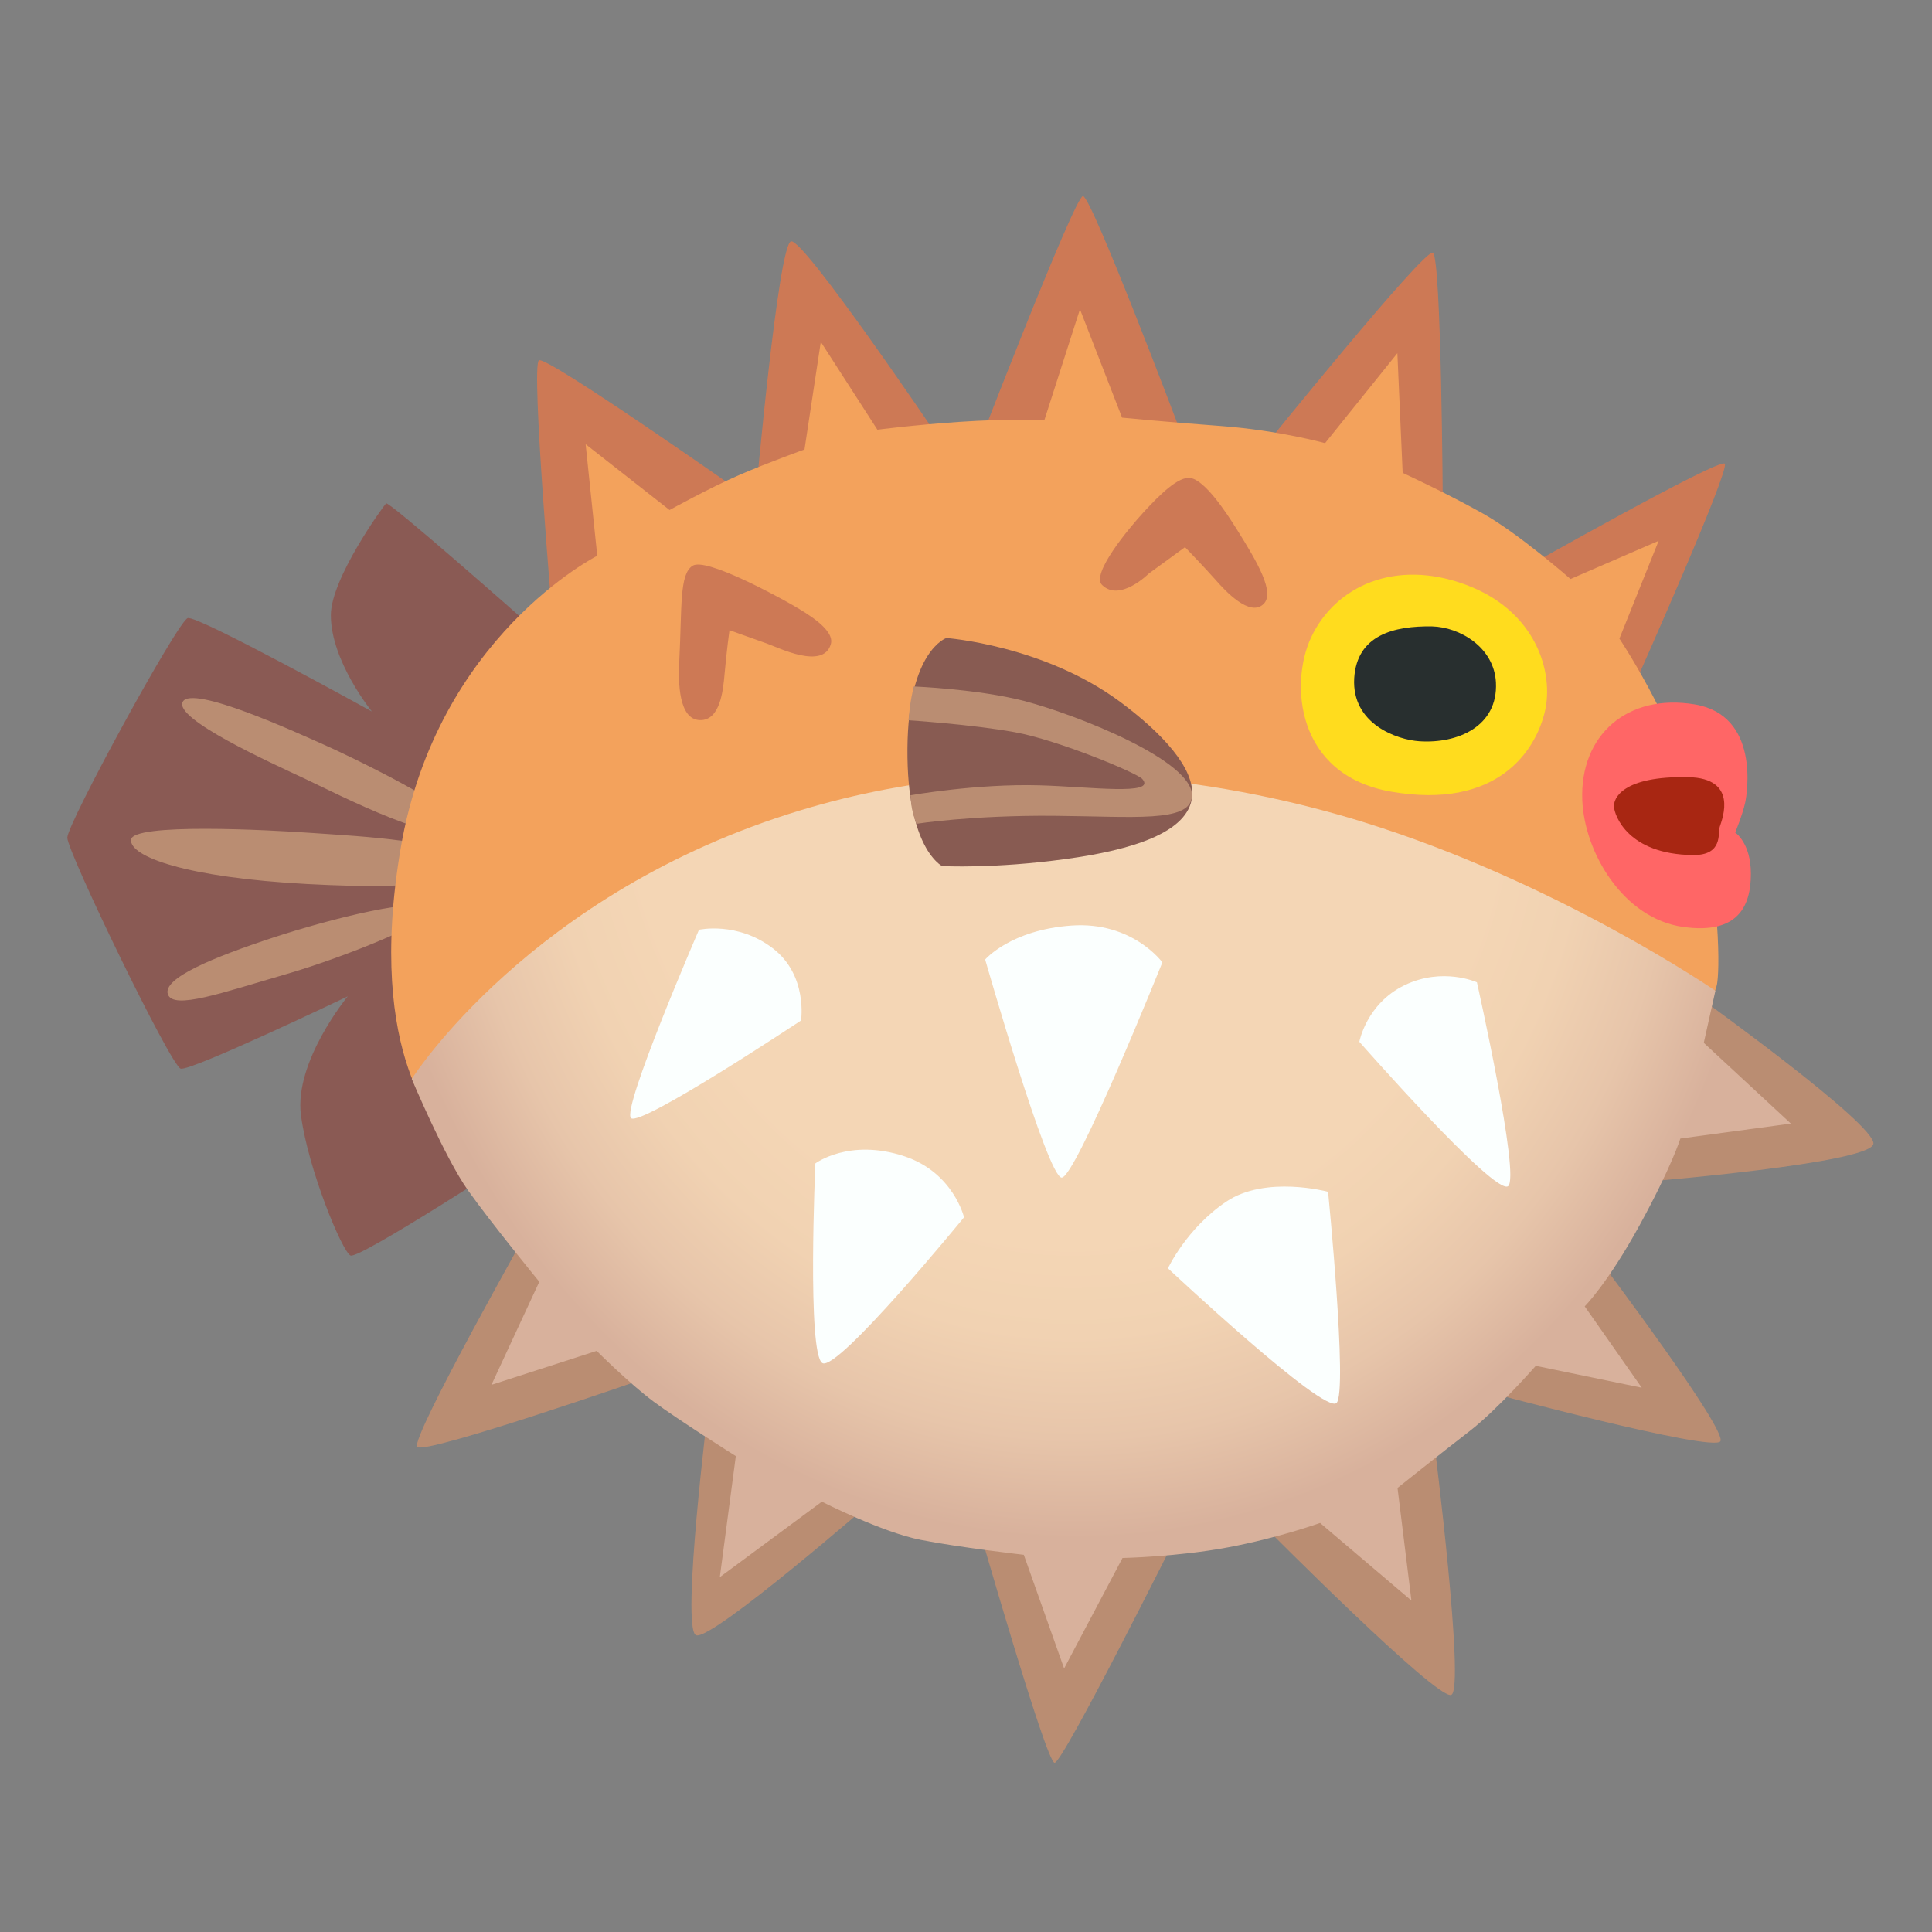 <svg width="128" height="128" viewBox="0 0 128 128" fill="none" xmlns="http://www.w3.org/2000/svg">
<rect x="0" y="0" width="128" height="128" fill="#808080" stroke="none"/>
<path d="M34.68 41.05C34.68 41.05 25.76 33.17 25.58 33.35C25.4 33.53 21.92 38.32 21.92 40.76C21.92 43.81 24.64 47.14 24.64 47.14C24.64 47.14 13.1 40.76 12.44 40.95C11.78 41.14 4.46 54.56 4.46 55.5C4.46 56.44 11.31 70.61 11.97 70.8C12.63 70.99 23.04 66.01 23.04 66.01C23.04 66.01 19.47 70.33 19.94 73.89C20.41 77.46 22.66 82.9 23.22 83.18C23.78 83.46 34.58 76.42 34.58 76.42L34.68 41.05Z" fill="#8A5A54"/>
<path d="M108.54 44.8C108.54 44.8 114.64 31.1 114.27 30.72C113.89 30.34 100.94 37.67 100.94 37.67L108.54 44.8ZM95.59 33.63C95.59 33.63 95.5 17.02 94.93 16.74C94.37 16.46 83.76 29.6 83.76 29.6L95.59 33.63ZM78.13 28.38C78.13 28.38 72.31 12.99 71.75 12.99C71.19 12.99 64.43 30.54 64.43 30.54L78.13 28.38ZM62.08 28.85C62.08 28.85 53.26 15.8 52.41 15.99C51.56 16.18 50.06 32.98 50.06 32.98L62.08 28.85ZM49.22 32.69C49.22 32.69 36.27 23.59 35.71 23.87C35.15 24.15 36.65 41.61 36.65 41.61L49.22 32.69Z" fill="#CD7955"/>
<path d="M112.86 66.29C112.86 66.29 124.22 74.46 124.12 75.77C124.02 77.08 108.92 78.3 108.92 78.3L112.86 66.29ZM106.1 83.66C106.1 83.66 114.45 94.73 113.98 95.49C113.51 96.24 98.49 92.21 98.49 92.21L106.1 83.66ZM95.02 95.58C95.02 95.58 97.08 111.91 96.15 112.29C95.22 112.67 83.76 101.12 83.76 101.12L95.02 95.58ZM77.94 101.77C77.94 101.77 70.43 116.79 69.87 116.79C69.31 116.79 64.71 100.74 64.71 100.74L77.94 101.77ZM57.95 99.33C57.95 99.33 47.16 108.72 46.12 108.34C45.09 107.96 46.96 92.95 46.96 92.95L57.95 99.33ZM42.94 91.26C42.94 91.26 28.11 96.42 27.64 95.86C27.17 95.3 35.34 80.84 35.34 80.84L42.94 91.26ZM30.41 54.66C29.99 56.56 22.24 52.55 20.13 51.56C18.02 50.57 11.47 47.62 12.11 46.49C12.74 45.36 19.64 48.53 21.4 49.31C23.16 50.08 30.62 53.69 30.41 54.66ZM30.5 57.19C30.55 58.31 28.39 59 20.36 58.57C12.33 58.14 8.6 56.76 8.68 55.64C8.75 54.51 17.76 54.98 20.72 55.19C23.68 55.4 30.43 55.71 30.5 57.19ZM28.67 60.29C28.95 60.9 23.04 63.36 18.89 64.56C14.74 65.76 11.48 66.93 11.12 65.87C10.77 64.81 14.1 63.43 18.18 62.09C21.57 60.98 28.18 59.23 28.67 60.29Z" fill="#BA8D72"/>
<path d="M112.01 67.3C112.01 67.3 113.56 66.53 113.77 65.12C113.98 63.71 113.84 58.15 112.29 52.8C110.74 47.45 107.29 42.31 107.29 42.31L109.89 35.83L104.05 38.36C104.05 38.36 100.6 35.33 98.21 34C95.82 32.66 92.93 31.33 92.93 31.33L92.58 23.4L87.79 29.36C87.79 29.36 84.76 28.52 80.96 28.23C77.16 27.95 74.34 27.67 74.34 27.67L71.55 20.49L69.2 27.81C69.2 27.81 66.67 27.74 63.57 27.95C60.47 28.16 58.13 28.47 58.13 28.47L54.38 22.65L53.3 29.78C53.3 29.78 50.95 30.62 48.98 31.47C47.01 32.32 44.36 33.79 44.36 33.79L38.8 29.43L39.57 36.82C39.57 36.82 28.94 42.17 26.55 56.18C24.16 70.19 29.32 74.83 29.32 74.83L112.01 67.3Z" fill="#F3A25C"/>
<path d="M90.28 54.45C103.15 58.43 113.65 65.64 113.65 65.64L112.88 69.09L118.65 74.44L111.33 75.43C111.33 75.43 110.75 77.3 108.63 81.17C106.51 85.04 104.99 86.55 104.99 86.55L108.77 91.94L101.75 90.49C101.75 90.49 99.19 93.41 97.36 94.82C95.53 96.23 92.59 98.58 92.59 98.58L93.51 106.04L87.46 100.9C87.46 100.9 84.71 101.89 81.34 102.52C77.96 103.15 74.37 103.22 74.37 103.22L70.5 110.54L67.83 103.01C67.83 103.01 63.54 102.52 61 102.02C58.47 101.53 54.45 99.49 54.45 99.49L47.69 104.49L48.75 96.47C48.75 96.47 44.95 94.08 43.33 92.88C41.71 91.68 39.53 89.5 39.53 89.5L32.56 91.75L35.73 84.92C35.73 84.92 32.56 81.05 31.01 78.87C29.46 76.69 27.28 71.48 27.28 71.48C27.28 71.48 35.12 59.1 53.05 53.68C68.18 49.1 82.54 52.06 90.28 54.45Z" fill="url(#paint0_radial_35_50)"/>
<path d="M99.91 78.59C99 79.2 90.06 69.02 90.06 69.02C90.06 69.02 90.53 66.49 93.06 65.27C95.59 64.05 97.85 65.08 97.85 65.08C97.85 65.08 100.75 78.02 99.91 78.59ZM77.01 63.76C77.01 63.76 75.04 61.04 71 61.32C66.96 61.6 65.27 63.57 65.27 63.57C65.27 63.57 69.4 78.02 70.34 78.02C71.28 78.02 77.01 63.76 77.01 63.76ZM88.55 92.95C87.75 93.75 77.38 84.03 77.38 84.03C77.38 84.03 78.6 81.4 81.23 79.62C83.86 77.84 87.99 78.96 87.99 78.96C87.99 78.96 89.3 92.2 88.55 92.95ZM63.87 80.65C63.87 80.65 63.17 77.69 59.93 76.61C56.27 75.39 54.02 77.08 54.02 77.08C54.02 77.08 53.46 89.75 54.49 90.31C55.52 90.87 63.87 80.65 63.87 80.65ZM53.07 67.61C53.07 67.61 53.54 64.61 51.19 62.82C48.84 61.03 46.31 61.6 46.31 61.6C46.31 61.6 41.15 73.52 41.81 74.08C42.47 74.65 53.07 67.61 53.07 67.61Z" fill="#FBFFFE"/>
<path d="M83.72 40.01C82.82 40.91 81.19 39.17 80.53 38.41C79.87 37.66 78.51 36.25 78.51 36.25L76.11 38C76.11 38 74.19 39.92 73.01 38.75C72.28 38.02 74.75 35.04 75.78 33.92C76.81 32.8 78.08 31.53 78.88 31.67C79.81 31.83 81.15 33.8 81.93 35.05C83.34 37.29 84.47 39.26 83.72 40.01ZM55.04 42.69C54.53 44.38 51.6 42.92 50.82 42.64C49.74 42.26 48.33 41.75 48.33 41.75C48.33 41.75 48.14 43.11 48 44.71C47.91 45.71 47.72 47.76 46.36 47.71C44.95 47.66 44.94 45.17 45 43.91C45.19 40.16 45 38.04 45.89 37.48C46.78 36.92 51.57 39.54 52.55 40.11C53.53 40.68 55.33 41.75 55.04 42.69Z" fill="#CD7955"/>
<path d="M97.14 38.75C101.79 40.49 102.96 44.57 102.35 47.15C101.74 49.73 99.21 53.67 92.17 52.45C85.82 51.35 85.45 45.22 86.87 42.22C88.46 38.84 92.44 36.99 97.14 38.75Z" fill="#FFDC1E"/>
<path d="M99.11 45.22C99.25 48.13 96.57 49.28 94.04 49.11C92.59 49.02 89.54 47.98 89.72 44.93C89.9 42.07 92.35 41.46 94.88 41.5C96.72 41.55 98.99 42.88 99.11 45.22Z" fill="#282F2F"/>
<path d="M104.83 53.01C104.66 48.7 107.83 45.92 112.29 46.67C116.61 47.4 115.75 52.61 115.62 53.19C115.43 54.03 114.96 55.16 114.96 55.16C114.96 55.16 116 55.83 116 57.89C116 59.95 115.22 61.94 111.5 61.41C107.55 60.85 104.97 56.49 104.83 53.01Z" fill="#FF6666"/>
<path d="M113.94 54.77C113.8 55.19 114.18 56.67 112.16 56.65C107.84 56.6 106.97 54.02 106.93 53.46C106.88 52.9 107.49 51.4 111.86 51.49C115.15 51.56 114.13 54.2 113.94 54.77Z" fill="#A82612"/>
<path d="M78.98 52.78C78.74 55.16 75.01 56.31 70.63 56.91C65.84 57.57 62.42 57.38 62.42 57.38C62.42 57.38 60.07 56.25 60.12 49.59C60.17 43.11 62.7 42.27 62.7 42.27C62.7 42.27 69.13 42.74 74.2 46.49C77 48.57 79.16 50.9 78.98 52.78Z" fill="#885B52"/>
<path d="M67.85 46.44C71.36 47.36 79.16 50.43 78.97 52.78C78.83 54.52 75.08 54.09 69.87 54.05C64.37 54 60.71 54.58 60.71 54.58C60.71 54.58 60.54 54.11 60.45 53.71C60.34 53.23 60.32 52.69 60.32 52.69C60.32 52.69 64.71 51.91 68.88 52.03C72.16 52.12 76.67 52.73 75.68 51.61C75.33 51.21 70.1 49.03 67.23 48.51C64.37 47.99 60.19 47.72 60.19 47.72C60.19 47.72 60.24 47.12 60.33 46.52C60.39 46.12 60.54 45.48 60.54 45.48C60.54 45.48 64.8 45.65 67.85 46.44Z" fill="#BA8D72"/>
<defs>
<radialGradient id="paint0_radial_35_50" cx="0" cy="0" r="1" gradientUnits="userSpaceOnUse" gradientTransform="translate(70.813 49.682) rotate(89.588) scale(52.185 46.403)">
<stop offset="0.622" stop-color="#F4D6B5"/>
<stop offset="0.744" stop-color="#F1D2B2"/>
<stop offset="0.873" stop-color="#E7C5AA"/>
<stop offset="1" stop-color="#D8B19C"/>
</radialGradient>
</defs>
</svg>
